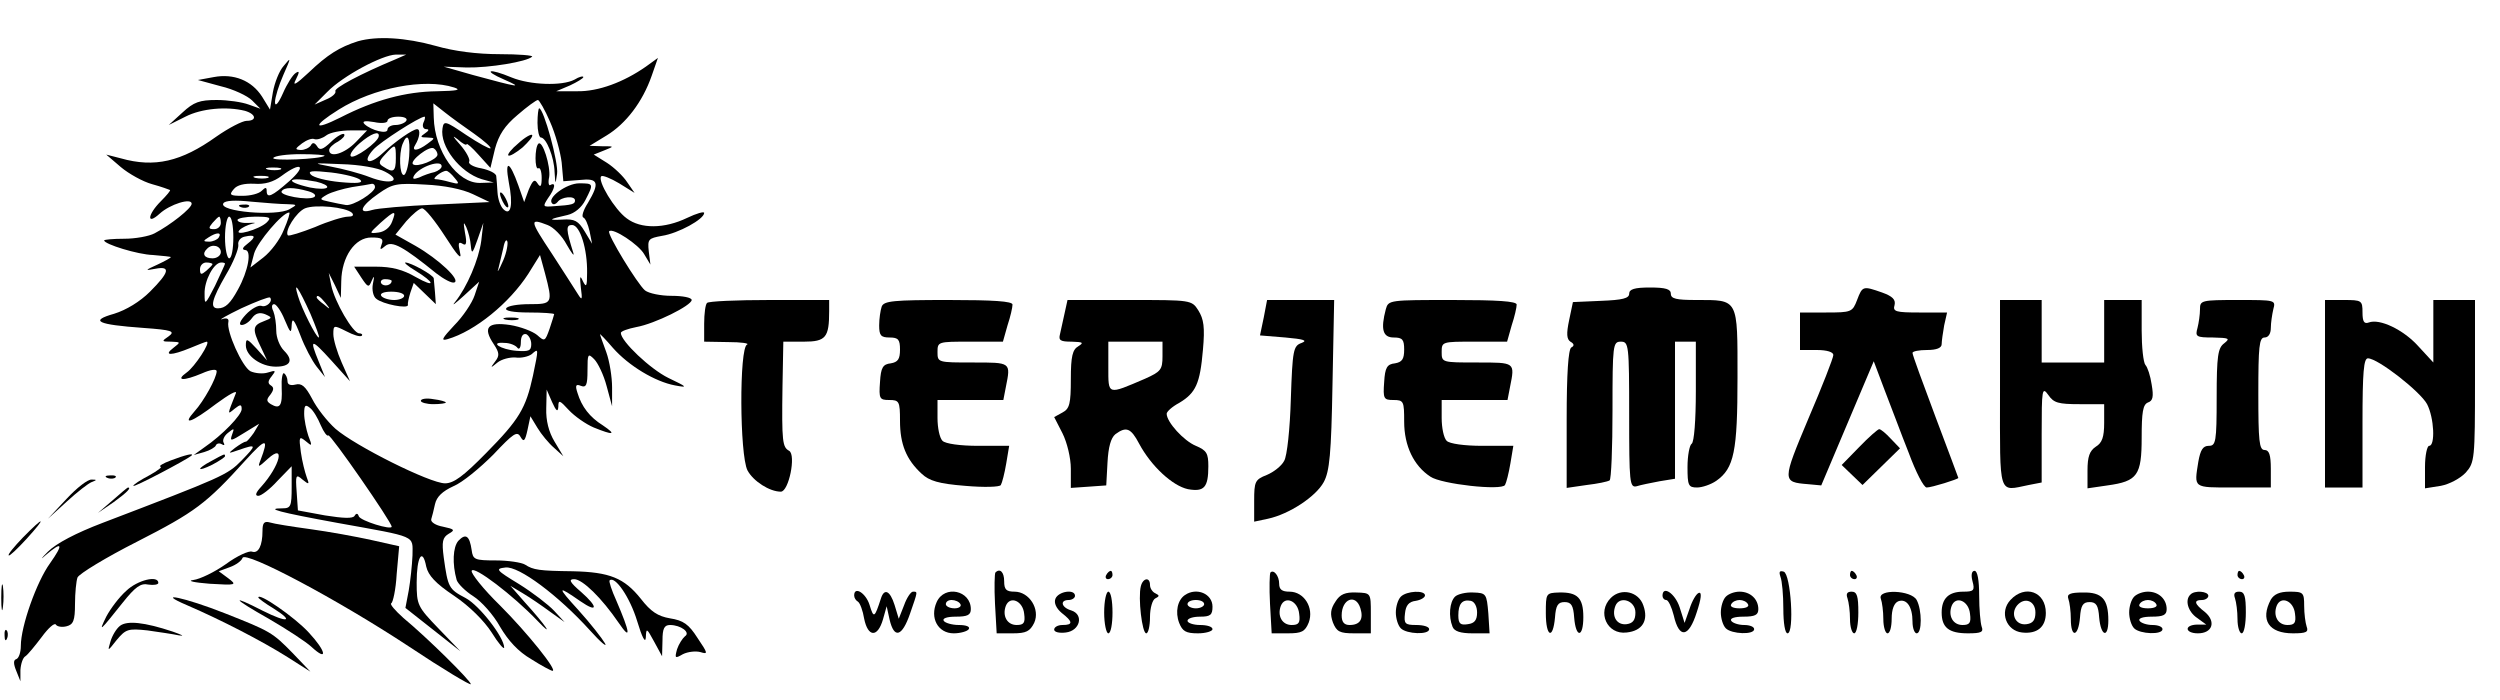 <?xml version="1.0" standalone="no"?>
<!DOCTYPE svg PUBLIC "-//W3C//DTD SVG 20010904//EN"
 "http://www.w3.org/TR/2001/REC-SVG-20010904/DTD/svg10.dtd">
<svg version="1.0" xmlns="http://www.w3.org/2000/svg"
 width="600pt" height="168pt" viewBox="0 0 600 168"
 preserveAspectRatio="xMidYMid meet">

<g transform="translate(0,168) scale(0.1,-0.1)"
fill="#000000" stroke="none">
<path d="M859 1581 c-44 -14 -73 -32 -118 -75 -31 -29 -40 -34 -31 -17 9 18 9
22 0 16 -7 -4 -21 -26 -31 -49 -11 -25 -19 -33 -19 -21 0 11 9 40 20 65 19 43
19 44 1 22 -11 -12 -22 -41 -26 -63 l-7 -42 -19 31 c-25 39 -68 56 -116 47
l-38 -7 55 -15 c30 -7 64 -23 75 -34 l20 -20 -28 10 c-16 6 -50 11 -77 11 -41
0 -55 -5 -82 -30 l-33 -30 40 20 c39 20 99 25 143 14 27 -8 29 -24 4 -24 -10
0 -43 -17 -73 -38 -84 -60 -148 -75 -229 -52 l-35 9 35 -30 c19 -16 53 -35 75
-41 22 -6 41 -13 43 -14 2 -1 -8 -13 -22 -27 -32 -32 -35 -59 -3 -30 25 23 77
39 77 24 0 -11 -51 -51 -89 -71 -13 -7 -46 -13 -73 -13 -26 0 -48 -2 -48 -4 0
-9 81 -34 117 -35 24 -2 43 -4 43 -5 0 -2 -15 -10 -32 -18 -31 -14 -31 -15 -5
-10 37 7 34 -8 -13 -55 -24 -24 -57 -44 -86 -53 -60 -17 -41 -26 70 -34 69 -5
77 -8 61 -20 -18 -12 -17 -13 6 -13 23 -1 23 -1 5 -15 -25 -19 -5 -19 41 0 19
8 37 15 39 15 11 0 -29 -61 -48 -74 -28 -20 -8 -21 37 -2 20 9 35 11 35 5 0
-16 -31 -72 -53 -96 -32 -36 -7 -27 52 18 30 22 51 34 47 25 -21 -53 -21 -52
-3 -37 14 11 17 11 17 -1 0 -14 -46 -62 -90 -92 l-25 -18 25 7 c14 4 27 12 28
16 2 5 9 6 14 3 6 -4 8 -2 5 3 -4 6 1 17 10 24 15 12 16 12 10 -4 -6 -17 -3
-16 29 4 l36 22 -13 -22 c-8 -11 -16 -21 -19 -21 -4 0 -15 -7 -26 -15 -18 -14
-17 -14 9 -5 43 15 44 13 7 -25 -34 -35 -46 -40 -334 -150 -63 -24 -111 -49
-131 -69 -17 -17 -19 -21 -5 -8 40 34 43 27 10 -20 -32 -44 -70 -151 -70 -198
0 -16 -5 -30 -11 -32 -7 -2 -7 -11 0 -28 l10 -25 0 27 c1 15 6 30 12 33 6 4
23 25 39 46 16 22 31 35 34 30 3 -5 15 -7 26 -4 16 4 20 14 20 53 0 27 3 56 6
64 4 9 68 48 143 86 139 71 166 91 260 195 50 55 57 55 36 0 -7 -18 -5 -17 18
4 43 39 29 -17 -16 -67 -13 -14 -16 -22 -7 -22 7 0 28 16 46 36 l34 35 0 -50
c0 -46 -2 -51 -22 -51 -43 0 -10 -9 132 -35 194 -35 180 -29 180 -78 -1 -23
-5 -61 -9 -84 l-8 -42 66 -52 66 -52 -52 54 c-51 53 -53 57 -53 111 0 62 14
85 23 38 5 -21 22 -40 67 -70 37 -25 72 -60 90 -88 16 -26 30 -42 30 -36 0 24
-59 101 -93 119 -40 21 -42 25 -52 97 -5 38 -3 48 12 57 16 9 14 11 -14 17
-17 3 -30 11 -28 18 2 6 6 22 9 36 4 18 18 31 44 43 22 9 64 44 96 76 48 51
57 57 65 43 8 -14 11 -11 17 16 l7 33 17 -28 c9 -15 27 -37 40 -48 l22 -20
-21 35 c-14 23 -21 51 -20 80 l1 45 13 -30 c10 -22 14 -25 15 -11 0 17 3 16
25 -8 14 -15 41 -34 60 -42 47 -19 56 -18 22 5 -32 20 -51 45 -61 78 -6 18 -4
22 8 17 13 -5 16 2 16 37 0 40 1 42 16 27 9 -9 23 -38 30 -65 l13 -48 0 45 c0
25 -6 63 -14 85 -8 22 -15 41 -15 43 0 1 14 -13 31 -33 38 -43 101 -81 149
-90 32 -6 30 -4 -16 18 -43 21 -114 88 -114 108 0 4 17 10 37 14 45 8 133 52
133 65 0 6 -22 10 -48 10 -27 0 -55 6 -64 13 -18 15 -92 136 -86 142 9 9 71
-32 84 -55 l15 -25 -4 32 c-3 29 -1 31 32 37 39 6 101 40 101 55 0 4 -18 -1
-41 -12 -54 -26 -111 -27 -145 -1 -29 21 -71 91 -61 101 3 3 23 -5 43 -17 l37
-23 -18 26 c-9 14 -31 35 -48 46 l-32 20 25 10 c25 10 25 10 -5 10 l-30 1 41
25 c46 28 86 80 108 143 l15 43 -29 -21 c-53 -37 -114 -60 -165 -59 l-50 0 33
14 c17 8 32 17 32 20 0 3 -10 1 -21 -6 -30 -16 -107 -13 -151 5 -55 23 -71 18
-18 -5 48 -21 35 -19 -75 11 l-70 20 55 -2 c54 -1 145 14 157 26 4 3 -32 6
-78 6 -54 0 -109 7 -154 20 -72 20 -140 24 -186 11z m91 -43 c-84 -35 -150
-70 -145 -77 2 -5 -8 -14 -23 -20 l-27 -12 30 30 c38 39 132 89 165 90 l25 0
-25 -11z m140 -68 c18 -6 7 -8 -41 -9 -76 -1 -150 -21 -232 -63 -66 -33 -68
-21 -4 19 83 52 206 76 277 53z m230 -82 c13 -29 25 -73 28 -98 l4 -45 39 3
c45 5 49 -6 20 -55 -11 -17 -16 -33 -11 -35 5 -2 11 -16 15 -33 l6 -30 -18 30
c-15 25 -24 30 -53 28 -37 -2 -33 1 12 11 17 4 34 18 43 36 20 39 20 40 -15
40 -30 0 -78 -35 -65 -48 3 -4 9 -2 13 3 9 13 42 16 42 4 0 -9 -6 -11 -52 -14
-25 -2 -26 -1 -13 19 17 23 20 40 6 32 -4 -3 -6 6 -3 19 4 25 -16 90 -26 80
-9 -9 -9 -64 0 -59 4 3 8 -7 8 -23 0 -21 -3 -24 -10 -13 -7 11 -11 8 -21 -15
l-11 -30 -14 40 c-21 59 -33 63 -23 8 11 -55 5 -83 -13 -65 -7 7 -13 24 -14
40 -1 15 -2 32 -3 39 0 7 -17 15 -36 19 -19 3 -32 11 -29 16 3 5 -7 24 -22 41
-17 19 -20 24 -6 13 12 -11 22 -16 22 -12 0 3 13 -8 28 -25 l29 -32 11 46 c9
33 23 55 54 81 23 20 45 36 49 36 3 0 17 -24 29 -52z m-182 -29 c24 -17 42
-33 39 -35 -2 -2 -28 12 -58 32 -50 34 -54 35 -57 16 -7 -43 42 -106 94 -122
l29 -8 -32 -1 c-55 -2 -110 76 -112 157 l-1 34 28 -22 c15 -12 47 -35 70 -51z
m-163 31 c-3 -5 -15 -10 -26 -10 -10 0 -19 -5 -19 -11 0 -12 -39 -2 -55 13 -7
7 0 9 23 5 18 -4 32 -2 32 3 0 6 12 10 26 10 14 0 23 -4 19 -10z m41 -5 c-3
-8 0 -15 7 -15 8 0 6 -4 -3 -10 -12 -8 -12 -10 5 -10 20 -1 20 -1 1 -15 -24
-18 -40 -19 -29 -2 10 16 13 37 4 37 -10 0 -52 -29 -83 -58 -32 -30 -50 -22
-22 9 16 18 111 79 123 79 2 0 1 -7 -3 -15z m-162 -46 c-27 -28 -64 -39 -64
-19 0 5 9 14 21 20 11 7 18 14 15 18 -3 3 -18 -5 -32 -19 -19 -18 -27 -21 -33
-10 -6 9 -11 10 -15 2 -4 -6 -15 -11 -24 -11 -15 1 -14 3 3 16 11 8 24 13 30
10 6 -2 19 2 28 9 9 7 35 12 58 12 l40 0 -27 -28z m55 14 c-1 -14 -60 -56 -67
-48 -4 4 6 18 21 31 28 24 48 31 46 17z m73 -48 c-2 -25 -8 -45 -13 -45 -10 0
-12 50 -3 74 12 30 19 16 16 -29z m-32 -5 c0 -32 -6 -36 -30 -20 -12 7 -12 12
4 29 25 27 26 27 26 -9z m100 9 c0 -12 -50 -32 -59 -23 -8 8 39 45 50 38 5 -3
9 -10 9 -15z m-271 -3 c-10 -8 -129 -13 -123 -5 3 5 33 9 66 9 34 0 59 -2 57
-4z m145 -38 c43 -22 14 -33 -37 -13 -23 9 -65 20 -92 25 -47 9 -46 9 25 6 42
-1 88 -9 104 -18z m136 13 c0 -5 -8 -11 -17 -14 -10 -2 -27 -8 -37 -13 -14 -5
-17 -4 -12 5 13 21 66 39 66 22z m-387 -8 c-7 -2 -21 -2 -30 0 -10 3 -4 5 12
5 17 0 24 -2 18 -5z m21 -28 c-42 -37 -54 -42 -54 -23 0 9 -3 9 -12 0 -7 -7
-27 -12 -46 -12 -30 0 -33 2 -21 16 8 10 25 14 49 13 25 -2 46 4 66 19 47 35
61 25 18 -13z m171 3 c7 -7 -7 -9 -49 -5 -32 3 -64 11 -70 18 -8 9 3 10 49 5
33 -4 64 -12 70 -18z m226 5 c13 -15 11 -16 -11 -10 -14 4 -29 7 -35 7 -10 0
15 20 26 20 4 0 13 -8 20 -17z m-448 0 c-7 -2 -21 -2 -30 0 -10 3 -4 5 12 5
17 0 24 -2 18 -5z m116 -9 c17 -4 29 -10 26 -14 -3 -4 -21 -4 -41 0 -66 15
-53 27 15 14z m141 -13 c0 -13 -53 -46 -70 -43 -8 1 -26 5 -40 8 -24 5 -24 6
-5 17 11 6 38 14 60 18 22 3 43 7 48 8 4 0 7 -3 7 -8z m235 -17 l40 -19 -130
-6 c-71 -3 -140 -9 -152 -13 -36 -11 -27 10 15 39 34 24 44 26 112 22 46 -2
90 -11 115 -23z m-395 7 c14 -4 20 -10 14 -14 -15 -9 -85 4 -78 14 6 10 28 10
64 0z m-51 -31 c25 -1 25 -1 6 -12 -31 -18 -171 -6 -159 14 4 7 29 8 67 4 33
-3 72 -6 86 -6z m156 -21 c5 -6 1 -9 -10 -9 -11 0 -47 -11 -79 -25 -33 -13
-62 -22 -65 -20 -9 10 20 56 41 65 25 10 98 3 113 -11z m223 -56 c30 -47 41
-59 36 -39 -5 22 -4 27 6 21 9 -6 11 1 6 26 -4 25 -4 29 3 14 5 -11 10 -31 11
-45 2 -21 4 -19 16 15 l14 40 -5 -43 c-6 -45 -34 -111 -63 -147 -9 -11 0 -4
21 15 l37 34 -11 -33 c-6 -18 -28 -51 -49 -72 -29 -31 -33 -38 -16 -33 66 19
149 87 194 157 l28 45 12 -44 c19 -72 18 -74 -37 -74 -28 0 -53 -4 -56 -10 -4
-6 17 -10 54 -10 34 0 61 -2 61 -4 0 -1 -5 -17 -11 -35 -11 -31 -12 -31 -30
-15 -11 9 -40 20 -65 24 -54 8 -66 -6 -39 -46 14 -21 14 -28 3 -42 -12 -16
-11 -16 6 -2 10 8 30 13 43 12 13 -2 31 2 39 8 17 15 17 15 3 -52 -17 -78 -33
-105 -112 -185 -55 -56 -78 -73 -99 -73 -36 0 -216 90 -263 131 -20 18 -45 50
-56 72 -16 30 -25 38 -40 34 -12 -3 -19 0 -19 8 0 8 -4 16 -8 19 -4 3 -7 -13
-6 -35 2 -43 -4 -52 -26 -39 -11 7 -11 11 -1 23 8 11 9 17 1 22 -8 5 -7 11 2
22 11 14 10 15 -9 9 -12 -4 -31 -2 -42 3 -20 11 -58 96 -53 118 2 8 -4 11 -15
7 -10 -3 11 9 46 26 35 16 66 28 69 26 8 -9 -9 -25 -21 -20 -7 2 -24 -7 -37
-21 -14 -15 -18 -25 -10 -25 7 0 18 7 25 17 8 11 18 14 31 9 18 -8 18 -9 -3
-17 -27 -10 -28 -19 -7 -62 l15 -32 -25 28 c-23 25 -26 26 -26 8 0 -25 36 -51
72 -51 35 0 43 15 20 38 -11 11 -19 32 -19 48 0 16 -3 37 -7 47 -5 10 -4 17 2
17 5 0 17 -17 25 -37 14 -33 16 -35 17 -13 1 19 6 14 21 -25 10 -27 28 -61 39
-75 l20 -25 -15 37 c-23 56 -19 57 30 3 l45 -50 -20 45 c-11 25 -20 55 -20 68
0 22 1 22 31 7 17 -9 33 -14 37 -11 3 3 0 6 -6 6 -15 0 -59 76 -67 115 l-6 30
15 -30 14 -30 1 40 c1 59 33 105 72 105 25 0 30 -3 25 -16 -5 -14 -4 -15 9 -4
16 13 43 -2 122 -66 18 -14 37 -24 43 -22 17 5 -37 56 -93 88 l-48 27 26 32
c15 17 32 31 38 31 7 0 31 -30 55 -67z m-387 15 c-9 -23 -31 -52 -49 -66 l-31
-24 9 34 c8 27 68 98 84 98 3 0 -3 -19 -13 -42z m260 20 c-5 -14 -18 -24 -32
-26 -24 -3 -24 -3 4 23 35 31 39 31 28 3z m-411 -3 c0 -8 -7 -15 -16 -15 -14
0 -14 3 -4 15 7 8 14 15 16 15 2 0 4 -7 4 -15z m30 -35 c0 -27 -4 -50 -10 -50
-5 0 -10 23 -10 50 0 28 5 50 10 50 6 0 10 -22 10 -50z m80 36 c-18 -17 -81
-35 -65 -18 6 6 19 12 30 15 11 2 8 3 -7 2 -16 -1 -28 2 -28 7 0 4 19 8 42 8
37 0 40 -2 28 -14z m674 -6 c14 -5 35 -26 46 -47 12 -21 19 -30 16 -20 -18 57
-18 67 -3 67 19 0 37 -58 36 -115 0 -33 -2 -36 -10 -20 -7 16 -8 12 -5 -15 4
-30 3 -32 -7 -16 -7 11 -35 55 -63 98 -53 80 -54 85 -10 68z m-789 -30 c-3 -5
-14 -10 -23 -10 -15 0 -15 2 -2 10 20 13 33 13 25 0z m69 -15 c-12 -9 -14 -14
-6 -15 17 0 8 -50 -17 -95 -18 -33 -30 -45 -48 -45 -20 0 -15 21 19 80 18 30
31 63 30 72 -2 9 5 18 15 20 26 6 29 0 7 -17z m611 -46 c-8 -19 -13 -25 -9
-14 3 11 8 34 12 50 3 17 8 23 10 14 1 -9 -4 -32 -13 -50z m-675 26 c0 -8 -9
-15 -20 -15 -20 0 -26 11 -13 23 12 13 33 7 33 -8z m-20 -29 c0 -2 -7 -9 -15
-16 -12 -10 -15 -10 -15 4 0 9 7 16 15 16 8 0 15 -2 15 -4z m30 1 c0 -2 -11
-25 -24 -53 -24 -47 -25 -47 -25 -19 -1 31 22 75 40 75 5 0 9 -1 9 -3z m205
-120 c13 -31 23 -57 20 -57 -6 0 -41 69 -50 100 -12 39 2 19 30 -43z m36 26
c13 -16 12 -17 -3 -4 -10 7 -18 15 -18 17 0 8 8 3 21 -13z m494 -99 c0 -16 -6
-18 -35 -16 -39 3 -67 22 -29 19 13 0 27 -6 31 -12 4 -5 8 1 8 13 0 15 5 22
13 20 6 -3 12 -13 12 -24z m-505 -195 c7 -16 15 -27 18 -24 5 4 152 -208 152
-219 0 -9 -75 14 -79 25 -2 7 -6 8 -10 1 -4 -7 -27 -6 -71 1 l-65 12 -3 44
c-3 41 -2 44 14 30 16 -13 17 -12 10 6 -4 11 -11 38 -14 60 -5 37 -4 39 12 26
15 -13 16 -12 6 13 -5 15 -10 39 -10 53 0 21 3 23 14 14 8 -6 19 -25 26 -42z"/>
<path d="M1290 1385 c0 -19 4 -35 8 -35 13 0 32 -47 33 -83 2 -31 2 -31 6 -4
4 25 -32 157 -43 157 -2 0 -4 -16 -4 -35z"/>
<path d="M1244 1336 c-16 -13 -27 -27 -24 -29 3 -3 18 6 34 19 15 14 26 27 23
30 -2 3 -18 -6 -33 -20z"/>
<path d="M1200 1215 c0 -5 5 -17 10 -25 5 -8 10 -10 10 -5 0 6 -5 17 -10 25
-5 8 -10 11 -10 5z"/>
<path d="M578 1183 c7 -3 16 -2 19 1 4 3 -2 6 -13 5 -11 0 -14 -3 -6 -6z"/>
<path d="M996 1031 c49 -30 50 -43 2 -16 -31 18 -58 25 -96 25 l-52 0 17 -26
c16 -24 18 -25 25 -8 6 14 7 12 3 -7 -3 -15 1 -31 8 -36 15 -13 77 -25 76 -15
-1 4 2 17 6 30 l8 23 26 -25 27 -26 -2 28 c-1 15 -3 30 -3 34 -1 8 -55 38 -68
38 -4 0 6 -9 23 -19z m-56 -25 c0 -11 -19 -15 -25 -6 -3 5 1 10 9 10 9 0 16
-2 16 -4z m30 -36 c0 -5 -11 -10 -24 -10 -14 0 -28 5 -31 10 -4 6 7 10 24 10
17 0 31 -4 31 -10z"/>
<path d="M1213 913 c9 -2 23 -2 30 0 6 3 -1 5 -18 5 -16 0 -22 -2 -12 -5z"/>
<path d="M1010 718 c0 -4 14 -8 30 -8 17 0 30 2 30 4 0 2 -13 6 -30 8 -16 3
-30 1 -30 -4z"/>
<path d="M3910 975 c0 -11 -16 -15 -67 -17 l-68 -3 -9 -43 c-7 -33 -6 -46 3
-52 9 -5 10 -10 2 -14 -7 -5 -11 -62 -11 -172 l0 -165 48 7 c26 3 50 8 55 11
4 2 7 78 7 169 0 157 1 164 20 164 19 0 20 -7 20 -176 0 -162 1 -175 18 -171
9 3 34 8 55 12 l37 6 0 164 0 165 25 0 25 0 0 -119 c0 -69 -4 -122 -10 -126
-5 -3 -10 -28 -10 -56 0 -44 2 -49 23 -49 12 0 33 7 46 16 43 30 51 71 51 248
0 191 3 186 -99 186 -48 0 -61 3 -61 15 0 11 -12 15 -50 15 -37 0 -50 -4 -50
-15z"/>
<path d="M4457 960 c-11 -29 -14 -30 -74 -30 l-63 0 0 -45 0 -45 40 0 c25 0
40 -5 40 -12 0 -7 -27 -76 -60 -153 -63 -150 -63 -152 -1 -157 l32 -3 63 149
63 149 26 -69 c15 -38 40 -106 58 -151 17 -46 36 -83 43 -83 12 0 76 20 76 23
0 1 -25 67 -55 147 -30 80 -55 148 -55 153 0 4 16 7 35 7 23 0 35 5 35 14 0 7
3 28 6 45 l7 31 -66 0 c-57 0 -65 2 -60 18 3 13 -5 21 -30 30 -46 16 -47 16
-60 -18z"/>
<path d="M1697 953 c-4 -3 -7 -26 -7 -50 l0 -43 58 -1 c31 0 51 -3 45 -6 -19
-7 -18 -265 1 -302 14 -26 53 -51 80 -51 19 0 37 88 20 98 -16 9 -18 20 -16
155 l2 107 49 0 c53 0 61 10 61 73 l0 27 -143 0 c-79 0 -147 -3 -150 -7z"/>
<path d="M2116 944 c-3 -9 -6 -29 -6 -45 0 -24 4 -29 25 -29 21 0 25 -5 25
-29 0 -23 -5 -30 -22 -33 -19 -2 -24 -10 -26 -45 -3 -40 -1 -43 22 -43 24 0
26 -3 26 -50 0 -56 15 -93 52 -127 18 -17 41 -24 104 -29 45 -4 84 -3 86 2 3
5 9 28 13 52 l7 42 -74 0 c-44 0 -79 5 -86 12 -7 7 -12 31 -12 55 l0 43 79 0
79 0 6 31 c12 60 13 59 -79 59 -84 0 -85 0 -85 25 0 25 1 25 78 25 l79 0 11
39 c7 21 12 43 12 50 0 8 -46 11 -154 11 -131 0 -155 -2 -160 -16z"/>
<path d="M2555 928 c-4 -18 -9 -41 -11 -50 -4 -15 1 -18 28 -18 27 -1 30 -2
16 -11 -14 -8 -18 -24 -18 -79 0 -59 -3 -71 -20 -80 l-20 -11 20 -39 c11 -22
20 -59 20 -85 l0 -46 43 3 42 3 3 55 c2 37 8 59 19 68 26 19 37 15 57 -23 29
-54 80 -101 117 -109 39 -7 49 4 49 55 0 31 -4 38 -30 49 -29 12 -70 57 -70
77 0 5 13 17 30 26 40 24 50 46 57 127 5 55 2 74 -11 95 -16 25 -17 25 -165
25 l-149 0 -7 -32z m235 -103 c0 -32 -4 -37 -42 -54 -91 -39 -88 -40 -88 28
l0 61 65 0 65 0 0 -35z"/>
<path d="M3033 918 l-9 -43 61 -5 c44 -4 54 -7 39 -13 -20 -7 -22 -16 -26
-135 -2 -70 -9 -137 -16 -148 -6 -12 -25 -27 -42 -34 -28 -11 -30 -16 -30 -62
l0 -50 33 7 c51 11 115 53 134 88 14 26 18 67 21 235 l4 202 -80 0 -81 0 -8
-42z"/>
<path d="M3326 938 c-13 -49 -7 -68 19 -68 21 0 25 -5 25 -29 0 -23 -5 -30
-22 -33 -19 -2 -24 -10 -26 -45 -3 -40 -1 -43 22 -43 25 0 26 -3 26 -52 0 -58
23 -106 63 -132 26 -18 171 -34 179 -20 3 5 9 28 13 52 l7 42 -74 0 c-44 0
-79 5 -86 12 -7 7 -12 31 -12 55 l0 43 79 0 79 0 6 31 c12 60 13 59 -79 59
-84 0 -85 0 -85 25 0 25 1 25 78 25 l79 0 11 39 c7 21 12 43 12 50 0 8 -46 11
-154 11 -151 0 -154 0 -160 -22z"/>
<path d="M4800 735 c0 -250 -5 -234 69 -219 l31 6 0 116 c0 108 1 115 16 94
13 -19 24 -22 75 -22 l59 0 0 -45 c0 -34 -5 -48 -20 -57 -15 -10 -20 -24 -20
-57 l0 -43 48 7 c72 10 82 24 82 115 0 61 3 79 15 84 12 4 14 14 9 43 -3 21
-10 42 -15 47 -5 6 -9 43 -9 83 l0 73 -45 0 -45 0 0 -75 0 -75 -75 0 -75 0 0
75 0 75 -50 0 -50 0 0 -225z"/>
<path d="M5280 938 c0 -13 -3 -33 -6 -45 -6 -21 -3 -23 37 -23 39 -1 42 -2 27
-14 -15 -11 -18 -30 -18 -130 0 -107 -2 -116 -19 -116 -14 0 -20 -10 -25 -38
-10 -64 -14 -62 84 -62 l90 0 0 45 c0 33 -4 45 -15 45 -13 0 -15 22 -15 135 0
113 2 135 15 135 9 0 15 9 15 23 0 12 3 32 6 45 6 22 5 22 -85 22 -88 0 -91
-1 -91 -22z"/>
<path d="M5580 735 l0 -225 45 0 45 0 0 155 c0 123 3 155 13 155 24 0 126 -80
142 -110 17 -33 20 -100 5 -100 -5 0 -10 -23 -10 -51 l0 -51 38 6 c21 4 47 18
60 32 21 24 22 32 22 220 l0 194 -50 0 -50 0 0 -75 0 -75 -36 39 c-36 40 -93
67 -119 57 -11 -4 -15 2 -15 24 0 29 -2 30 -45 30 l-45 0 0 -225z"/>
<path d="M4462 607 l-42 -43 25 -24 25 -24 45 44 45 44 -22 23 c-12 13 -24 23
-28 23 -3 0 -25 -19 -48 -43z"/>
<path d="M410 575 c-19 -7 -30 -14 -25 -15 6 0 -7 -10 -27 -21 -21 -11 -38
-22 -38 -25 0 -5 125 61 139 72 9 8 -15 2 -49 -11z"/>
<path d="M508 574 c-38 -20 -36 -28 2 -9 17 9 30 18 30 20 0 7 -1 6 -32 -11z"/>
<path d="M258 533 c7 -3 16 -2 19 1 4 3 -2 6 -13 5 -11 0 -14 -3 -6 -6z"/>
<path d="M160 483 l-45 -48 45 41 c25 23 52 44 60 47 13 5 13 6 0 6 -9 1 -36
-20 -60 -46z"/>
<path d="M270 479 l-35 -30 38 26 c33 24 43 35 34 35 -1 0 -18 -14 -37 -31z"/>
<path d="M55 390 c-21 -22 -37 -41 -34 -43 2 -2 21 16 43 40 49 54 43 56 -9 3z"/>
<path d="M630 406 c0 -36 -10 -55 -25 -50 -7 3 -36 -10 -63 -30 -27 -19 -62
-36 -78 -38 -16 -2 1 -6 39 -9 65 -4 66 -3 45 13 l-23 17 27 10 c14 5 28 15
30 22 6 18 227 -99 400 -213 81 -54 148 -94 148 -90 0 8 -104 111 -162 159
-20 18 -33 33 -29 35 4 2 11 33 13 70 l6 67 -67 15 c-36 8 -102 20 -146 26
-44 6 -88 13 -97 16 -14 4 -18 -1 -18 -20z"/>
<path d="M1100 382 c-13 -15 -15 -55 -4 -94 3 -9 21 -27 40 -39 19 -12 48 -44
64 -73 20 -34 44 -60 75 -78 25 -16 48 -28 51 -28 13 0 -61 92 -126 157 -40
39 -70 77 -68 83 4 14 100 -59 158 -120 42 -44 20 -11 -30 44 l-35 40 30 -18
c17 -10 46 -30 65 -44 l35 -25 -25 27 c-14 15 -52 44 -84 64 -56 34 -58 37
-33 40 32 4 127 -67 203 -151 26 -29 42 -42 36 -31 -7 12 -35 48 -64 80 -52
57 -51 60 5 21 42 -29 43 -14 2 22 -28 24 -31 31 -17 31 20 0 66 -45 107 -105
30 -44 28 -25 -6 54 -11 24 -18 46 -16 48 13 12 49 -41 66 -97 12 -40 20 -55
21 -40 1 24 2 23 20 -10 l19 -35 1 38 c0 28 4 37 18 37 26 0 50 -18 36 -27 -6
-5 -15 -19 -19 -31 -6 -22 -5 -23 14 -12 12 6 31 8 42 5 19 -6 18 -3 -7 34
-21 33 -34 42 -66 47 -29 5 -46 16 -70 47 -40 50 -75 64 -163 66 -81 1 -95 3
-115 16 -8 5 -40 10 -70 10 -51 0 -55 2 -58 25 -5 34 -14 41 -32 22z"/>
<path d="M2389 306 c-2 -2 -3 -36 -1 -75 l4 -71 39 0 c32 0 41 5 51 25 15 33
-12 75 -47 75 -20 0 -25 5 -25 25 0 22 -10 32 -21 21z m69 -99 c3 -22 -1 -27
-18 -27 -23 0 -35 22 -26 46 10 25 41 12 44 -19z"/>
<path d="M2655 300 c-3 -5 -1 -10 4 -10 6 0 11 5 11 10 0 6 -2 10 -4 10 -3 0
-8 -4 -11 -10z"/>
<path d="M3049 306 c-2 -3 -3 -36 -1 -75 l4 -71 39 0 c33 0 41 4 50 26 13 35
-11 74 -46 74 -18 0 -25 5 -25 19 0 19 -13 35 -21 27z m69 -99 c3 -22 -1 -27
-18 -27 -23 0 -35 22 -26 46 10 25 41 12 44 -19z"/>
<path d="M4273 296 c4 -10 7 -44 7 -77 0 -34 4 -59 10 -59 17 0 8 142 -9 148
-10 3 -12 0 -8 -12z"/>
<path d="M4440 300 c0 -5 5 -10 11 -10 5 0 7 5 4 10 -3 6 -8 10 -11 10 -2 0
-4 -4 -4 -10z"/>
<path d="M4734 285 c6 -22 3 -25 -22 -25 -35 0 -52 -16 -52 -50 0 -36 17 -50
63 -50 32 0 38 3 33 16 -3 9 -6 42 -6 75 0 36 -4 59 -11 59 -7 0 -9 -10 -5
-25z m-6 -78 c3 -22 -1 -27 -18 -27 -23 0 -35 22 -26 46 10 25 41 12 44 -19z"/>
<path d="M5370 300 c0 -5 5 -10 11 -10 5 0 7 5 4 10 -3 6 -8 10 -11 10 -2 0
-4 -4 -4 -10z"/>
<path d="M3 245 c0 -27 2 -38 4 -22 2 15 2 37 0 50 -2 12 -4 0 -4 -28z"/>
<path d="M303 262 c-17 -15 -38 -43 -48 -62 -19 -39 -16 -36 39 33 31 39 44
48 62 44 13 -2 24 0 24 4 0 19 -50 7 -77 -19z"/>
<path d="M2738 273 c-7 -28 3 -113 13 -113 5 0 9 18 9 39 0 22 6 42 13 45 10
5 10 7 0 12 -7 3 -13 12 -13 20 0 20 -17 17 -22 -3z"/>
<path d="M2050 251 c0 -6 4 -12 9 -15 5 -3 12 -22 15 -41 9 -44 32 -46 45 -2
l9 32 7 -32 c11 -47 30 -41 49 14 19 55 19 53 7 53 -5 0 -15 -15 -21 -32 l-13
-33 -10 33 c-11 35 -25 41 -33 15 -15 -46 -17 -48 -27 -15 -9 29 -37 46 -37
23z"/>
<path d="M2248 235 c-17 -38 3 -75 41 -75 16 0 33 5 36 10 4 6 -6 10 -24 10
-16 0 -33 5 -36 10 -4 6 8 10 29 10 28 0 36 4 36 18 0 45 -63 59 -82 17z m57
-5 c3 -5 -3 -10 -14 -10 -12 0 -21 5 -21 10 0 6 6 10 14 10 8 0 18 -4 21 -10z"/>
<path d="M2533 243 c-4 -10 2 -23 15 -34 27 -21 28 -29 2 -29 -11 0 -20 -5
-20 -11 0 -6 12 -9 28 -7 34 4 44 43 13 53 -24 7 -28 25 -6 25 8 0 15 5 15 10
0 17 -40 11 -47 -7z"/>
<path d="M2650 210 c0 -27 5 -50 10 -50 6 0 10 23 10 50 0 28 -4 50 -10 50 -5
0 -10 -22 -10 -50z"/>
<path d="M2844 252 c-18 -12 -24 -41 -14 -67 8 -20 16 -25 45 -25 19 0 35 5
35 10 0 6 -13 10 -30 10 -16 0 -30 5 -30 10 0 6 14 10 30 10 25 0 30 4 30 24
0 31 -38 47 -66 28z m46 -22 c0 -5 -9 -10 -20 -10 -11 0 -20 5 -20 10 0 6 9
10 20 10 11 0 20 -4 20 -10z"/>
<path d="M3205 236 c-12 -18 -13 -30 -6 -50 9 -22 16 -26 51 -26 l40 0 0 48
c0 49 0 49 -35 50 -26 1 -39 -4 -50 -22z m60 -16 c8 -26 -1 -40 -26 -40 -13 0
-19 7 -19 23 0 40 34 53 45 17z"/>
<path d="M3362 248 c-7 -7 -12 -24 -12 -38 0 -14 5 -31 12 -38 14 -14 68 -16
68 -2 0 6 -14 10 -31 10 -27 0 -30 3 -27 28 2 19 9 28 26 30 12 2 22 8 22 13
0 13 -44 11 -58 -3z"/>
<path d="M3492 248 c-13 -13 -16 -47 -6 -72 4 -11 19 -16 48 -16 l41 0 -3 48
c-4 47 -5 49 -36 50 -18 1 -38 -4 -44 -10z m53 -38 c0 -18 -6 -26 -22 -28 -18
-3 -23 1 -23 21 0 28 9 39 30 35 9 -2 15 -14 15 -28z"/>
<path d="M3710 208 c0 -56 17 -65 22 -10 2 29 7 37 23 37 16 0 21 -8 23 -37 4
-50 22 -49 22 1 0 46 -14 60 -58 59 -32 -1 -32 -2 -32 -50z"/>
<path d="M3866 245 c-34 -34 -9 -89 38 -83 38 4 53 29 40 65 -11 33 -53 43
-78 18z m59 -35 c0 -18 -6 -26 -21 -28 -23 -3 -37 18 -27 44 10 25 48 13 48
-16z"/>
<path d="M3990 250 c0 -5 4 -10 9 -10 5 0 13 -17 18 -37 13 -57 36 -53 55 7
11 33 13 50 5 47 -6 -2 -16 -19 -22 -38 l-12 -34 -12 38 c-11 33 -41 53 -41
27z"/>
<path d="M4142 248 c-7 -7 -12 -24 -12 -38 0 -14 5 -31 12 -38 14 -14 68 -16
68 -2 0 6 -11 10 -24 10 -14 0 -28 5 -31 10 -4 6 8 10 29 10 28 0 36 4 36 18
0 24 -19 42 -45 42 -12 0 -26 -5 -33 -12z m53 -18 c4 -6 -5 -10 -20 -10 -15 0
-24 4 -20 10 3 6 12 10 20 10 8 0 17 -4 20 -10z"/>
<path d="M4434 244 c3 -9 6 -31 6 -50 0 -19 5 -34 10 -34 6 0 10 23 10 50 0
39 -3 50 -16 50 -11 0 -14 -5 -10 -16z"/>
<path d="M4514 243 c3 -8 6 -30 6 -49 0 -19 5 -34 10 -34 6 0 10 16 10 35 0
23 6 38 16 42 20 7 34 -13 34 -49 0 -16 5 -28 10 -28 13 0 13 56 0 80 -13 24
-95 27 -86 3z"/>
<path d="M4825 240 c-27 -29 -10 -74 28 -78 36 -4 57 13 57 47 0 51 -50 69
-85 31z m60 -30 c0 -18 -6 -26 -21 -28 -26 -4 -40 24 -23 45 18 21 44 11 44
-17z"/>
<path d="M4964 243 c3 -8 6 -30 6 -49 0 -46 18 -43 22 4 2 29 7 37 23 37 16 0
21 -8 23 -37 4 -45 22 -51 22 -7 0 51 -15 68 -61 67 -31 0 -39 -4 -35 -15z"/>
<path d="M5122 248 c-7 -7 -12 -24 -12 -38 0 -14 5 -31 12 -38 14 -14 68 -16
68 -2 0 6 -11 10 -24 10 -14 0 -28 5 -31 10 -4 6 8 10 29 10 28 0 36 4 36 18
0 24 -19 42 -45 42 -12 0 -26 -5 -33 -12z m53 -18 c4 -6 -5 -10 -20 -10 -15 0
-24 4 -20 10 3 6 12 10 20 10 8 0 17 -4 20 -10z"/>
<path d="M5257 253 c-14 -13 -6 -41 16 -56 l22 -16 -22 0 c-32 -1 -29 -21 2
-21 35 0 44 28 17 51 -26 20 -28 29 -7 29 8 0 15 5 15 10 0 11 -33 14 -43 3z"/>
<path d="M5364 244 c3 -9 6 -31 6 -50 0 -19 5 -34 10 -34 6 0 10 23 10 50 0
39 -3 50 -16 50 -11 0 -14 -5 -10 -16z"/>
<path d="M5450 241 c-26 -49 -5 -81 53 -81 32 0 38 3 33 16 -3 9 -6 31 -6 50
0 32 -2 34 -35 34 -24 0 -37 -6 -45 -19z m58 -34 c3 -22 -1 -27 -18 -27 -23 0
-35 22 -26 46 10 25 41 12 44 -19z"/>
<path d="M450 227 c81 -35 178 -85 240 -124 l55 -35 -43 45 c-48 49 -53 52
-162 95 -96 38 -172 54 -90 19z"/>
<path d="M620 246 c0 -2 16 -14 36 -26 51 -32 35 -36 -25 -6 -80 41 -73 30 14
-19 43 -25 89 -55 102 -67 41 -38 36 -11 -6 34 -34 37 -121 97 -121 84z"/>
<path d="M288 178 c-9 -7 -19 -24 -23 -38 -7 -24 -7 -24 15 4 22 26 27 28 74
23 28 -4 62 -9 76 -12 14 -2 7 1 -15 9 -69 23 -110 27 -127 14z"/>
<path d="M11 154 c0 -11 3 -14 6 -6 3 7 2 16 -1 19 -3 4 -6 -2 -5 -13z"/>
</g>
</svg>
